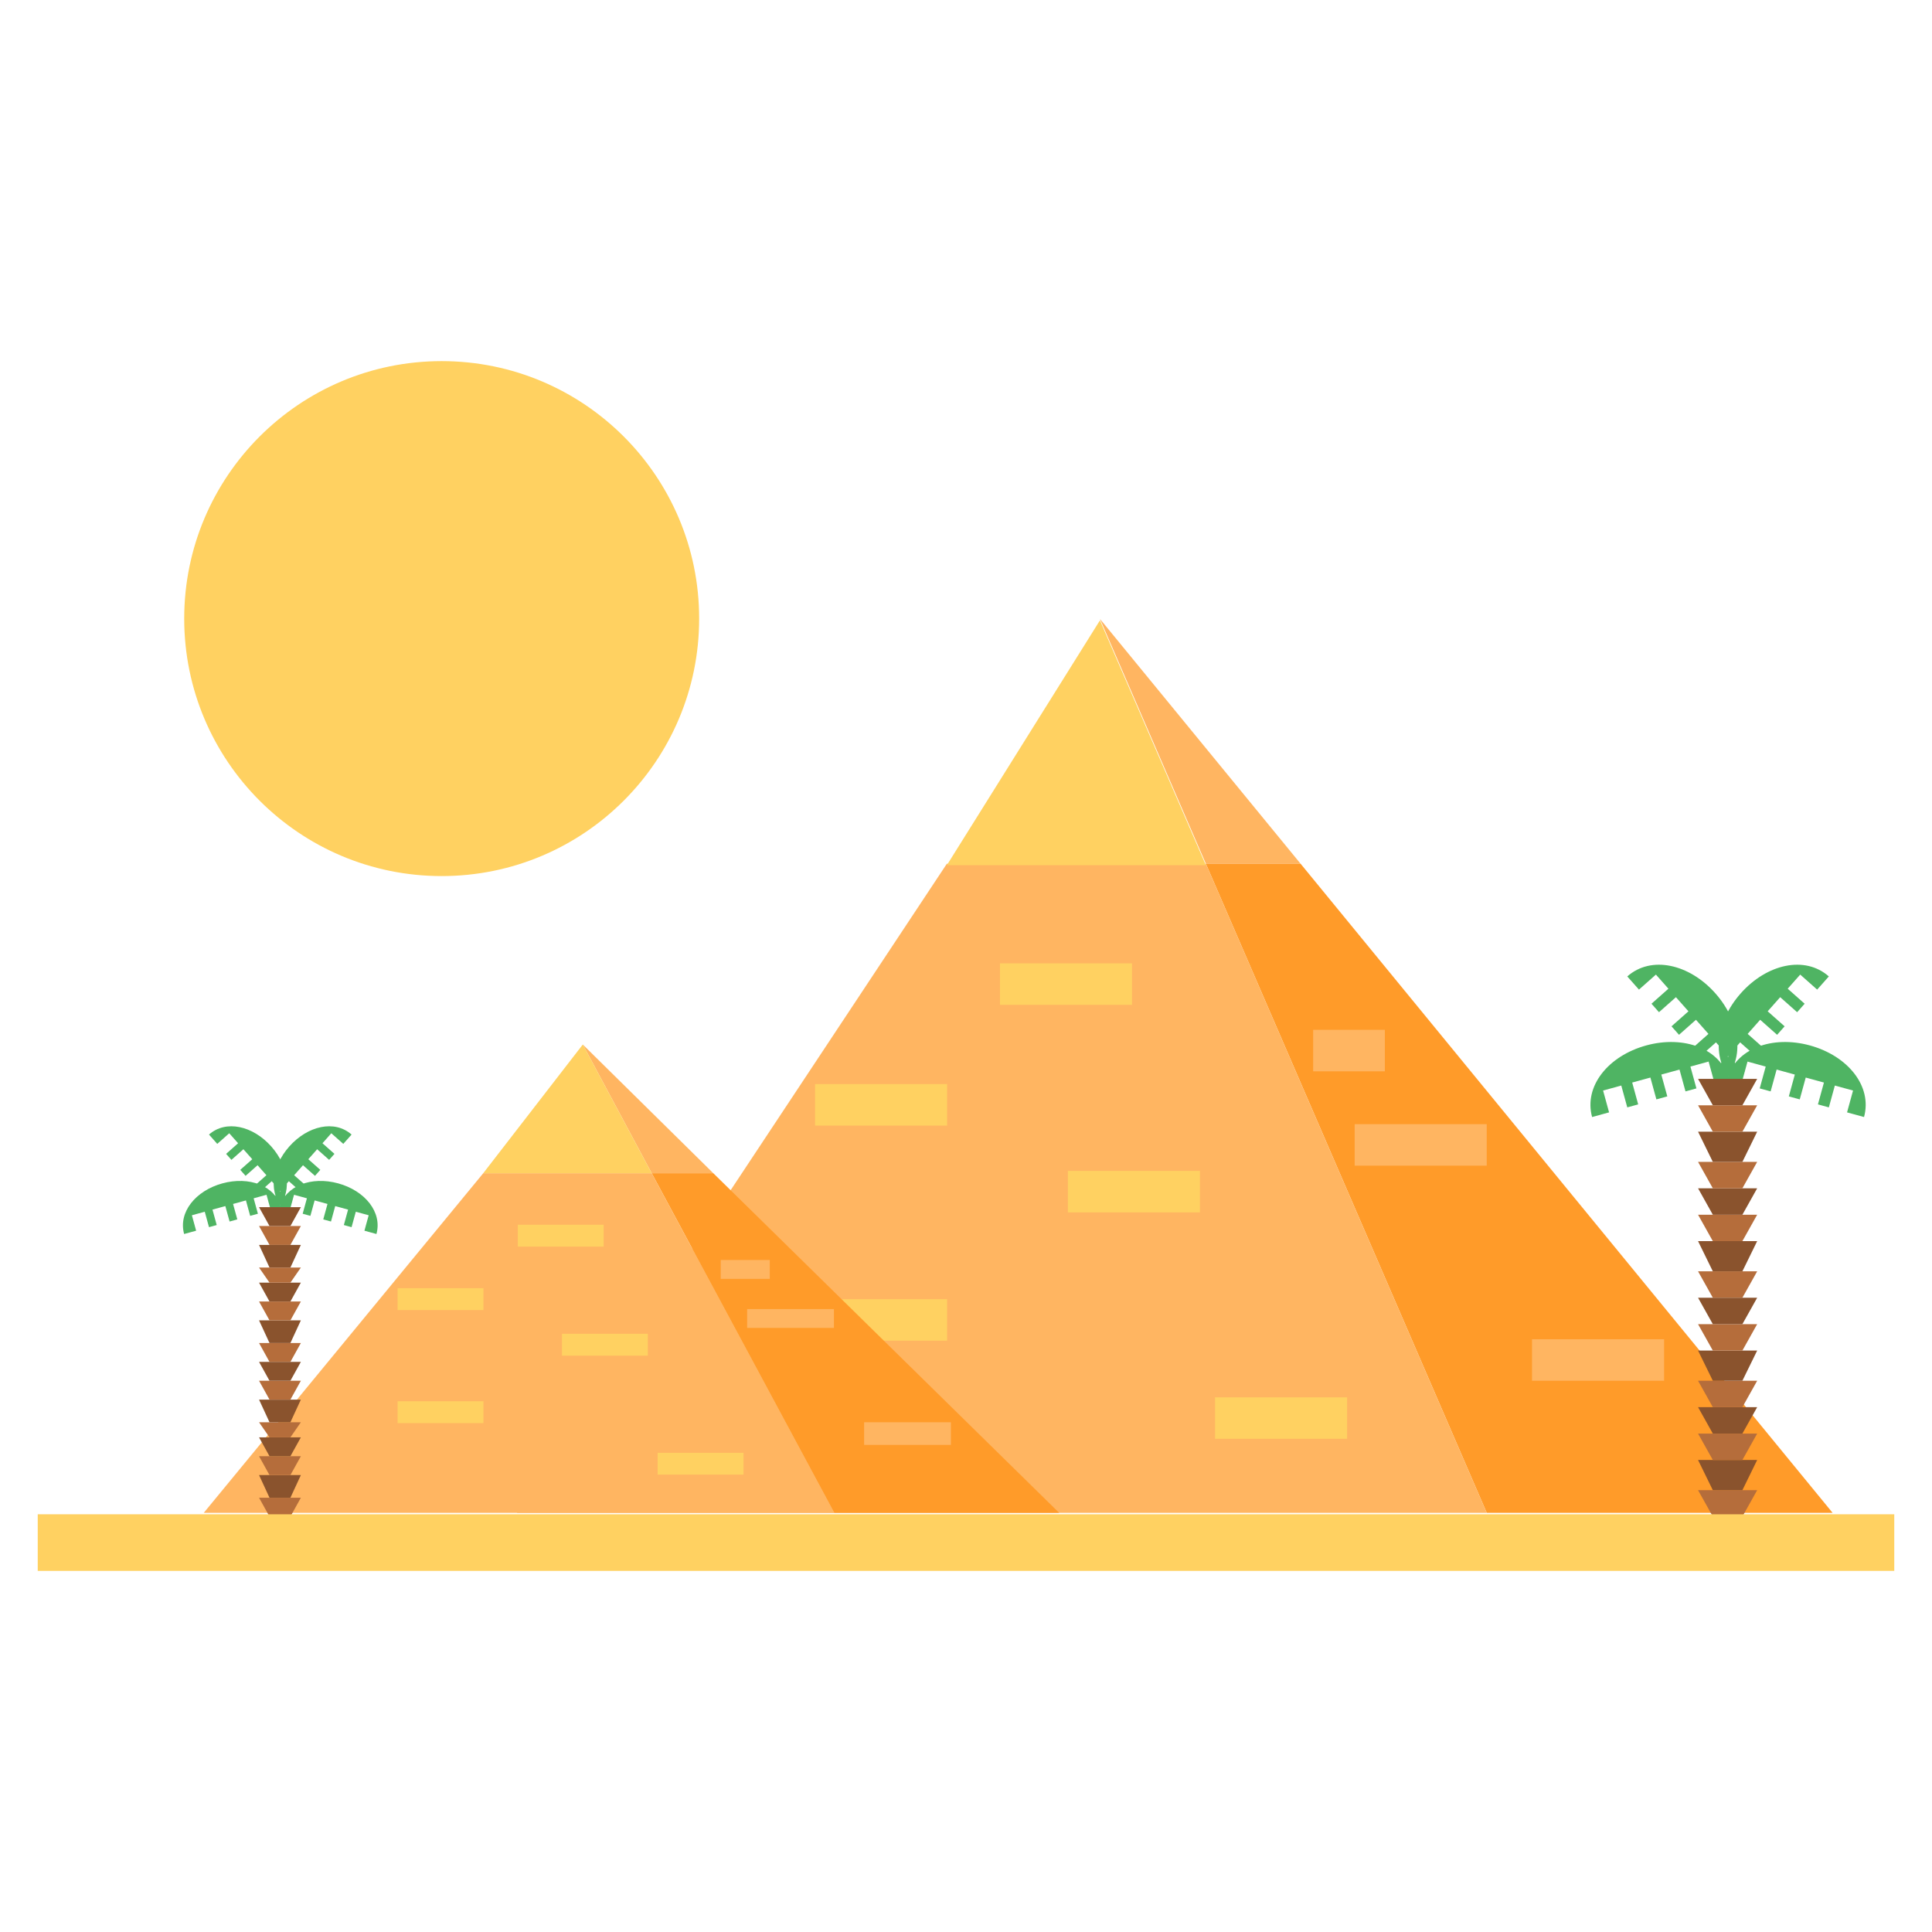 <svg xmlns="http://www.w3.org/2000/svg" width="512" height="512" xml:space="preserve">
    <path fill="#FFB561" d="m344.684 228.914-53.189-64.897 28.081 64.897z"/>
    <path fill="#FF9B29" d="m319.576 228.914 74.424 172h91.655l-140.971-172z"/>
    <path fill="#FFB561" d="m394 400.914-74.424-172h-68.659L137 400.914z"/>
    <path fill="#FFD161" d="m291.495 164.402-40.578 64.897h68.659zM265 255.299h35v11h-35zM216 287.299h35v11h-35zM283 310.299h35v11h-35zM216 344.299h35v11h-35zM322 370.299h35v11h-35z"/>
    <path fill="#FFB561" d="M406 354.914h35v11h-35zM359 297.914h35v11h-35zM348 272.914h19v11h-19z"/>
    <g>
        <path fill="#4FB463" d="m458.069 279.98-4.49 3.98 2.653 2.994c6.338-5.617 5.259-15.928-1.64-23.712-6.899-7.784-17.005-10.095-23.343-4.478l3.095 3.493 4.49-3.98 3.316 3.742-4.49 3.98 1.99 2.245 4.49-3.98 3.316 3.742-4.49 3.98 1.99 2.245 4.49-3.98 3.316 3.742-4.49 3.98 1.99 2.245 4.49-3.98 3.317 3.742z"/>
        <path fill="#4FB463" d="m452.802 281.329 1.588 5.786 3.857-1.059c-2.242-8.167-11.969-11.751-22-8.998-10.03 2.753-16.565 10.801-14.324 18.968l4.5-1.235-1.588-5.786 4.822-1.323 1.588 5.786 2.893-.794-1.588-5.786 4.822-1.323 1.588 5.786 2.893-.794-1.588-5.786 4.822-1.323 1.588 5.786 2.893-.794-1.588-5.786 4.822-1.325z"/>
        <path fill="#4FB463" d="m457.842 279.98 4.49 3.98-2.653 2.994c-6.338-5.617-5.259-15.928 1.64-23.712 6.899-7.784 17.005-10.095 23.343-4.478l-3.095 3.493-4.49-3.98-3.316 3.742 4.49 3.98-1.99 2.245-4.49-3.98-3.316 3.742 4.49 3.98-1.99 2.245-4.49-3.98-3.316 3.742 4.49 3.98-1.99 2.245-4.49-3.98-3.317 3.742z"/>
        <path fill="#4FB463" d="m463.109 281.329-1.588 5.786-3.857-1.059c2.242-8.167 11.969-11.751 22-8.998 10.03 2.753 16.565 10.801 14.324 18.968l-4.5-1.235 1.588-5.786-4.822-1.323-1.588 5.786-2.893-.794 1.588-5.786-4.822-1.323-1.588 5.786-2.893-.794 1.588-5.786-4.822-1.323-1.588 5.786-2.893-.794 1.588-5.786-4.822-1.325z"/>
        <path fill="#B56D3B" d="M461.75 343.914h-7.833l-3.917-7h15.667z"/>
        <path fill="#8A532D" d="M461.75 336.914h-7.833l-3.917-8h15.667z"/>
        <path fill="#B56D3B" d="M461.75 328.914h-7.833l-3.917-7h15.667z"/>
        <path fill="#8A532D" d="M461.75 321.914h-7.833l-3.917-7h15.667z"/>
        <path fill="#B56D3B" d="M461.75 314.914h-7.833l-3.917-7h15.667z"/>
        <path fill="#8A532D" d="M461.75 307.914h-7.833l-3.917-8h15.667z"/>
        <path fill="#B56D3B" d="M461.75 299.914h-7.833l-3.917-7h15.667z"/>
        <path fill="#8A532D" d="M461.75 292.914h-7.833l-3.917-7h15.667z"/>
        <path fill="#B56D3B" d="M461.75 401.914h-7.833l-3.917-7h15.667z"/>
        <path fill="#8A532D" d="M461.75 394.914h-7.833l-3.917-8h15.667z"/>
        <path fill="#B56D3B" d="M461.75 386.914h-7.833l-3.917-7h15.667z"/>
        <path fill="#8A532D" d="M461.75 379.914h-7.833l-3.917-7h15.667z"/>
        <path fill="#B56D3B" d="M461.75 372.914h-7.833l-3.917-7h15.667z"/>
        <path fill="#8A532D" d="M461.75 365.914h-7.833l-3.917-8h15.667z"/>
        <path fill="#B56D3B" d="M461.75 357.914h-7.833l-3.917-7h15.667z"/>
        <path fill="#8A532D" d="M461.75 350.914h-7.833l-3.917-7h15.667z"/>
    </g>
    <g>
        <path fill="#FFB561" d="m189.032 310.914-34.583-34.105 18.258 34.105z"/>
        <path fill="#FF9B29" d="m172.707 310.914 48.389 90h59.592l-91.656-90z"/>
        <path fill="#FFB561" d="m221.096 400.914-48.389-90h-44.64l-74.067 90z"/>
        <path fill="#FFD161" d="m154.449 276.805-26.382 34.105h44.64zM137.223 324.573h22.756v5.781h-22.756zM105.364 341.39h22.756v5.781h-22.756zM148.926 353.477h22.756v5.781h-22.756zM105.364 371.345h22.756v5.781h-22.756zM174.283 385.008h22.756v5.781h-22.756z"/>
        <path fill="#FFB561" d="M229 376.914h23v6h-23zM198 346.914h23v5h-23zM191 333.914h13v5h-13z"/>
    </g>
    <g>
        <path fill="#4FB463" d="m74.359 315.675-3.176 2.815 1.876 2.117c4.483-3.973 3.72-11.265-1.16-16.77-4.879-5.505-12.027-7.139-16.51-3.167l2.189 2.47 3.176-2.815 2.345 2.647-3.176 2.815 1.407 1.588 3.176-2.815 2.345 2.647-3.176 2.815 1.407 1.588 3.176-2.815 2.345 2.647-3.176 2.815 1.407 1.588 3.176-2.815 2.349 2.645z"/>
        <path fill="#4FB463" d="m70.633 316.629 1.123 4.092 2.728-.749c-1.585-5.776-8.465-8.311-15.559-6.364-7.094 1.947-11.716 7.639-10.131 13.415l3.183-.874-1.123-4.092 3.41-.936 1.123 4.092 2.046-.562-1.123-4.092 3.41-.936 1.123 4.092 2.046-.562-1.123-4.092 3.41-.936 1.123 4.092 2.046-.562-1.123-4.092 3.411-.934z"/>
        <path fill="#4FB463" d="m74.198 315.675 3.176 2.815-1.876 2.117c-4.483-3.973-3.72-11.265 1.16-16.77s12.027-7.139 16.51-3.167l-2.189 2.47-3.176-2.815-2.345 2.647 3.176 2.815-1.407 1.588-3.176-2.815-2.345 2.647 3.176 2.815-1.407 1.588-3.176-2.815-2.345 2.647 3.176 2.815-1.407 1.588-3.176-2.815-2.349 2.645z"/>
        <path fill="#4FB463" d="m77.923 316.629-1.123 4.092-2.728-.749c1.585-5.776 8.465-8.311 15.559-6.364 7.094 1.947 11.716 7.639 10.131 13.415l-3.183-.874 1.123-4.092-3.41-.936-1.123 4.092-2.046-.562 1.123-4.092-3.41-.936-1.123 4.092-2.046-.562 1.123-4.092-3.41-.936-1.123 4.092-2.046-.562 1.123-4.092-3.411-.934z"/>
        <path fill="#B56D3B" d="M76.962 360.914h-5.54l-2.77-5h11.08z"/>
        <path fill="#8A532D" d="M76.962 355.914h-5.54l-2.77-6h11.08z"/>
        <path fill="#B56D3B" d="M76.962 349.914h-5.54l-2.77-5h11.08z"/>
        <path fill="#8A532D" d="M76.962 344.914h-5.54l-2.77-5h11.08z"/>
        <path fill="#B56D3B" d="M76.962 339.914h-5.54l-2.77-4h11.08z"/>
        <path fill="#8A532D" d="M76.962 335.914h-5.54l-2.77-6h11.08z"/>
        <path fill="#B56D3B" d="M76.962 329.914h-5.54l-2.77-5h11.08z"/>
        <path fill="#8A532D" d="M76.962 324.914h-5.54l-2.77-5h11.08z"/>
        <path fill="#B56D3B" d="M76.962 401.914h-5.54l-2.77-5h11.08z"/>
        <path fill="#8A532D" d="M76.962 396.914h-5.54l-2.77-6h11.08z"/>
        <path fill="#B56D3B" d="M76.962 390.914h-5.54l-2.77-5h11.08z"/>
        <path fill="#8A532D" d="M76.962 385.914h-5.54l-2.77-5h11.08z"/>
        <path fill="#B56D3B" d="M76.962 380.914h-5.54l-2.77-4h11.08z"/>
        <path fill="#8A532D" d="M76.962 376.914h-5.54l-2.77-6h11.08z"/>
        <path fill="#B56D3B" d="M76.962 370.914h-5.54l-2.77-5h11.08z"/>
        <path fill="#8A532D" d="M76.962 365.914h-5.54l-2.77-5h11.08z"/>
    </g>
    <circle fill="#FFD161" cx="117.051" cy="163.935" r="68.234"/>
    <path fill="#FFD161" d="M10 401.299h492v15H10z"/>
</svg>